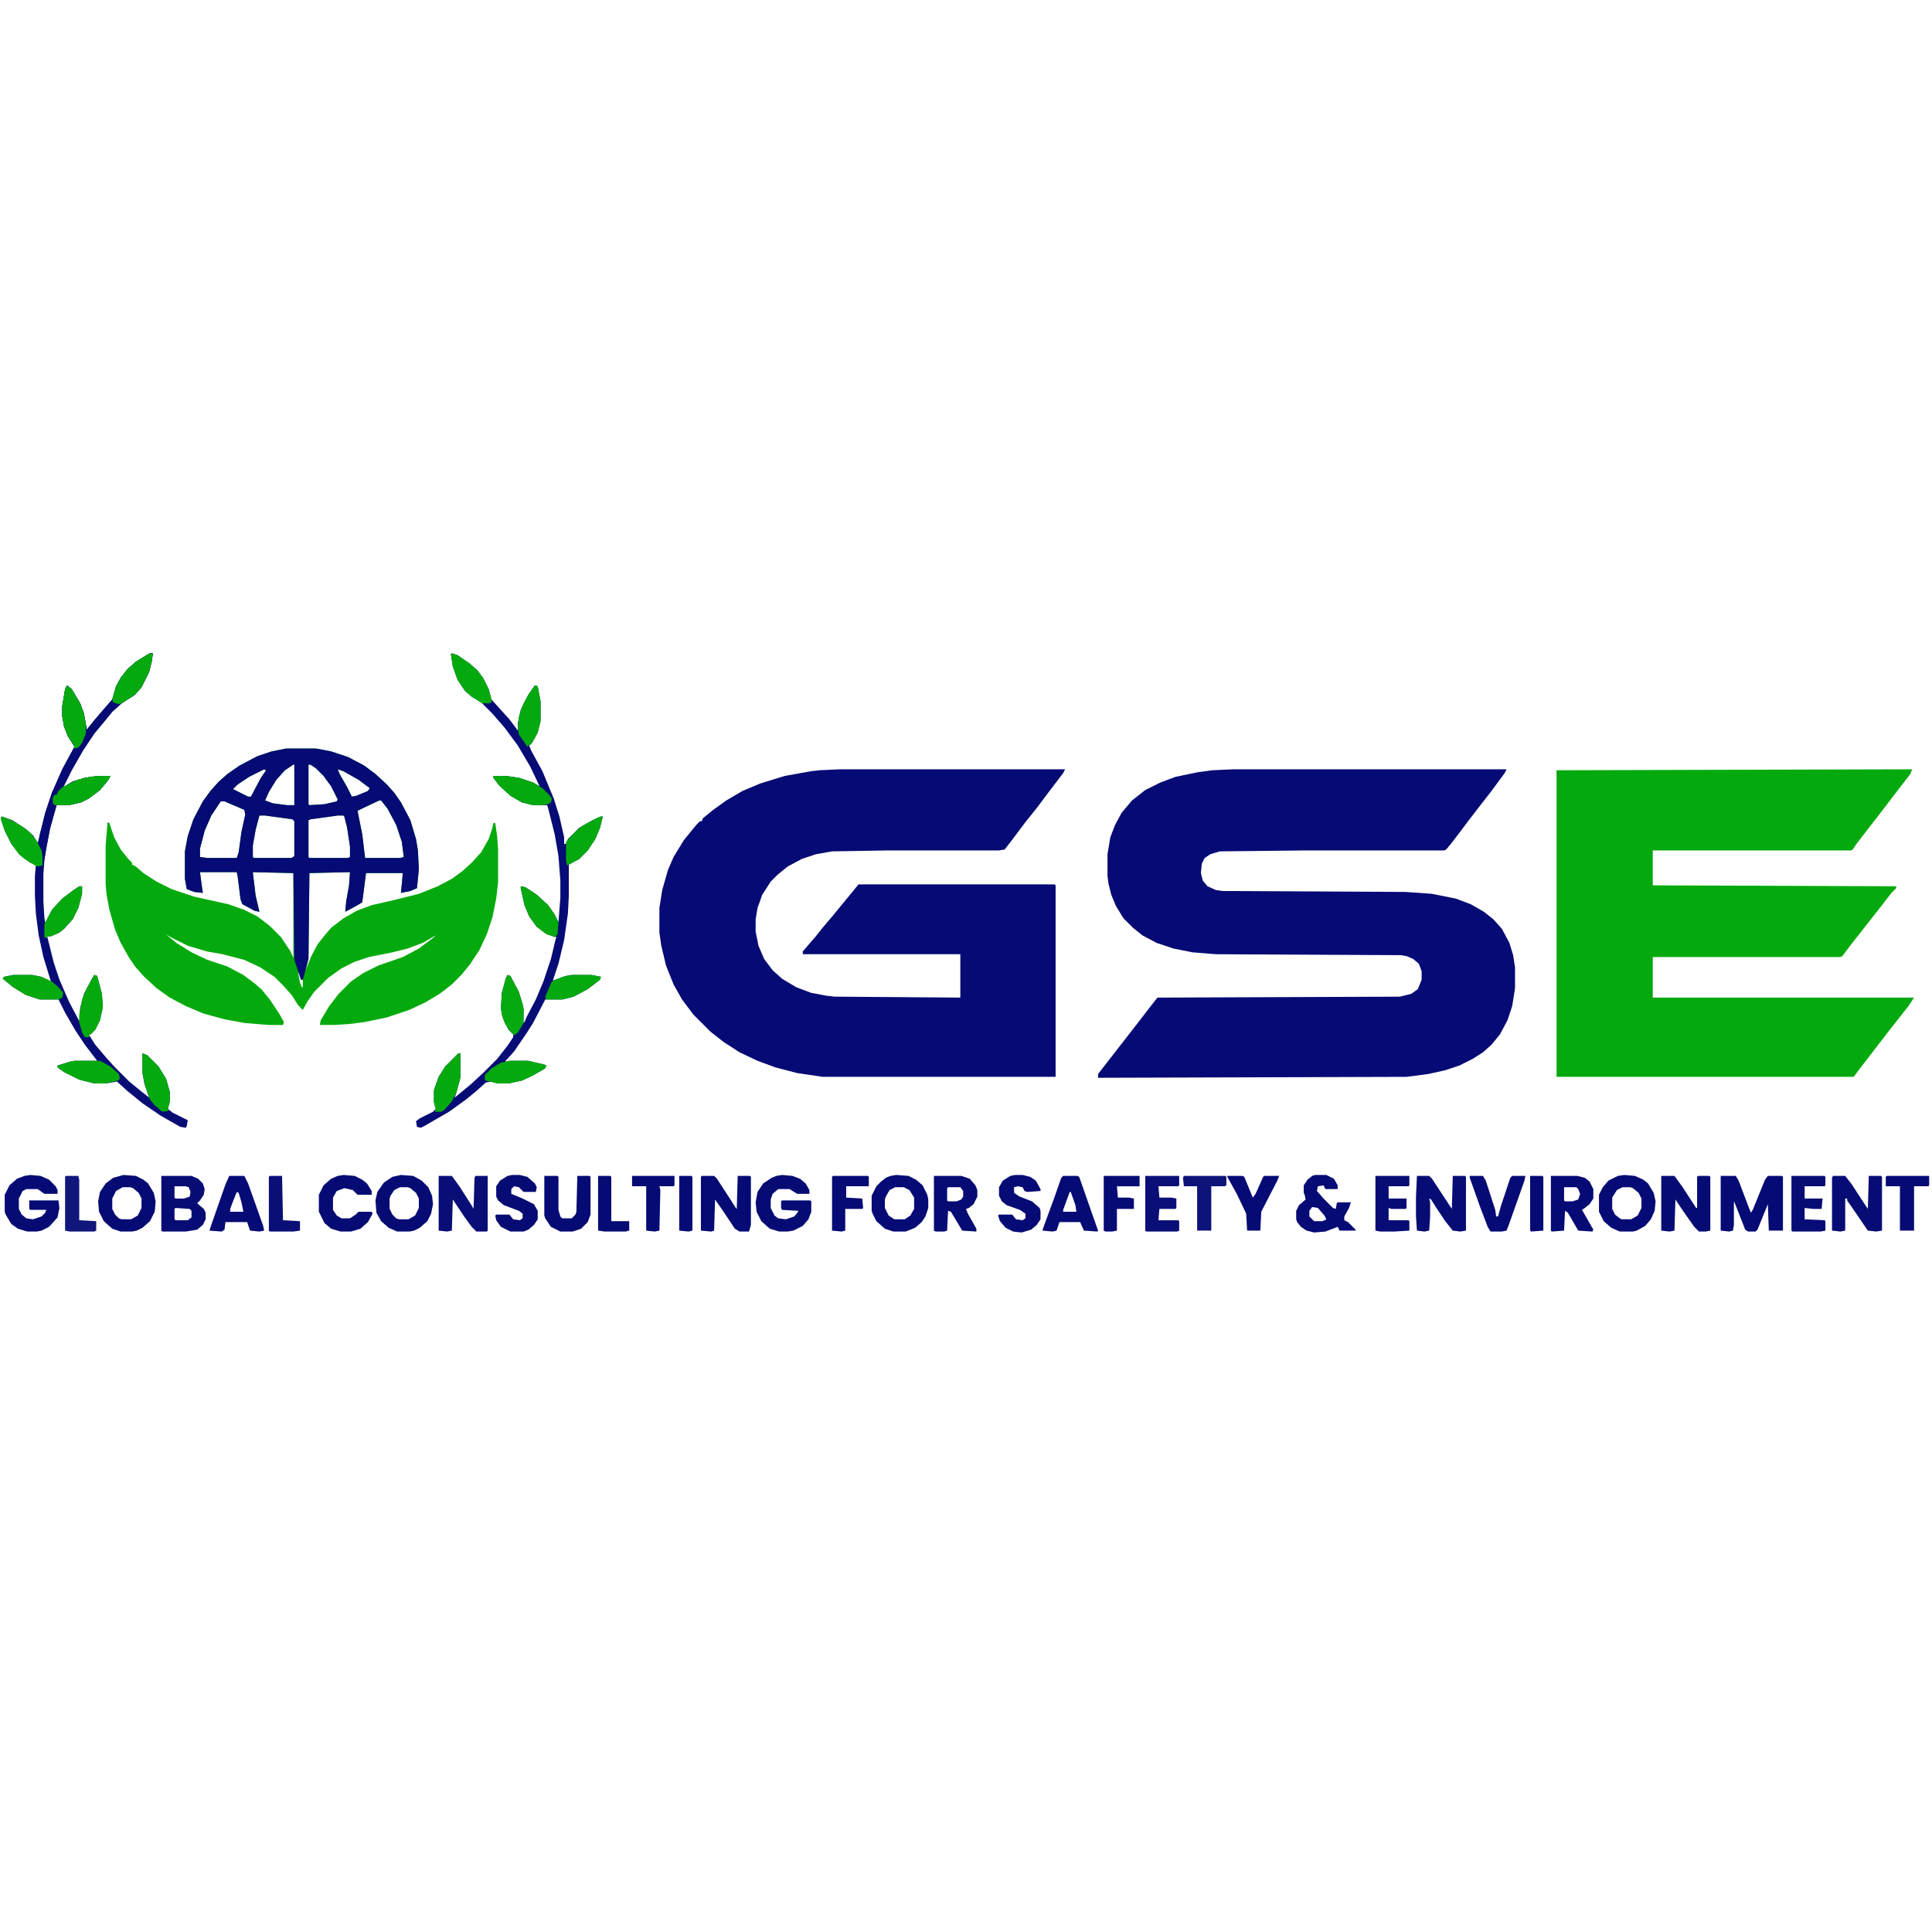 <?xml version="1.0" encoding="UTF-8"?>
<svg version="1.1" viewBox="0 0 2048 669" width="1280" height="1280" xmlns="http://www.w3.org/2000/svg">
<path transform="translate(890,126)" d="m0 0h239l-2 4-16 21-12 16-12 15-12 16-10 13-6 1h-118l-59 1-17 3-15 5-15 8-11 9-7 7-9 14-5 14-2 12v13l3 15 6 14 9 12 10 9 15 9 16 6 16 3 9 1 133 1v-46h-167v-3l13-15 8-10 11-13 9-11 14-17 4-5h208l1 1v203h-247l-27-4-23-6-19-7-19-9-17-11-14-11-18-18-12-16-9-16-8-20-5-21-2-14v-26l3-19 6-21 6-14 11-18 9-11 5-6 3-3h2l1-3 11-9 14-10 17-10 19-8 26-8 28-5 9-1z" fill="#050A74"/>
<path transform="translate(1307,126)" d="m0 0h290l-2 4-14 19-14 18-10 13-9 12-10 13-5 6-2 1h-147l-91 1-10 3-6 4-3 6-1 10 2 8 5 6 9 4 7 1 194 1 28 2 25 5 16 6 14 8 10 8 9 10 8 15 4 13 2 13v22l-3 19-5 15-8 15-9 11-9 8-11 7-14 7-15 5-18 4-23 3-327 1v-4l42-54 10-13 7-9 4-5 257-1 12-3 7-5 4-10v-9l-3-8-6-5-7-3-6-1-196-1-25-2-20-4-18-6-15-8-10-8-10-10-8-13-5-12-3-12-1-8v-23l3-18 5-13 7-13 11-13 14-11 16-8 16-6 24-5 15-2z" fill="#050A74"/>
<path transform="translate(2023,126)" d="m0 0h4l-2 5-20 26-13 17-14 18-10 13-4 6-2 1h-210v37l258 1v2l-5 5-10 13-33 42-9 12-2 1h-199v43h277l-6 9-22 28-30 39-6 8h-315v-325z" fill="#04AA0D"/>
<path transform="translate(303,104)" d="m0 0h32l16 3 18 6 17 9 12 9 12 11 8 9 7 10 10 19 6 20 2 12 1 20-2 20-7 3-10 2 1-10 1-11h-39l-4 31-5 3-13 7 1-11 3-17 1-14-43 1-1 91-3 12 6-15 7-13 8-10 6-7 13-10 14-8 16-6 22-5 28-7 20-8 15-8 11-8 10-9 10-11 8-14 4-12 1-5h2l2 14 1 14v35l-2 17-4 20-6 18-8 17-10 15-9 11-10 10-13 10-15 9-17 8-24 8-24 5-16 2-16 1h-15l1-5 9-15 10-13 13-13 13-9 16-8 26-9 17-9 16-12 2-2-14 8-16 6-16 4-25 5-15 5-14 7-14 10-15 15-7 10-5 9-5-5-7-11-9-10-9-9-15-10-17-8-23-6-17-3-20-6-16-8-7-4 11 9 16 10 17 8 21 7 17 9 12 9 7 6 9 11 10 15 5 9-1 3h-15l-25-2-22-4-22-6-19-8-17-9-14-10-13-12-9-10-7-10-9-16-6-14-6-21-3-16-1-11v-41l2-25 2 1 5 15 7 13 8 10 4 4v2l4 2 8 7 14 9 16 8 24 8 36 8 17 6 14 7 13 10 12 12 10 15 3 7v-90l-43-1 3 25 4 17-5-1-13-7-2-5-3-24-1-5h-39l2 15 1 7-9-1-8-3-2-11v-29l3-16 6-18 10-19 8-11 9-10 9-8 13-9 19-10 15-5zm24 17v42l1 1 16-1 13-3 1-2-7-14-8-11-8-8-6-4zm-16 0-9 6-9 10-8 13-4 9 8 3 15 2h8v-43zm47 5 2 5 8 14 5 10 5-1 12-5 2-3-12-9-16-9zm-78 0-16 8-12 8-5 5 16 8h3l10-19 6-9zm122 33-17 8-6 3 5 25 3 25h37l4-1-2-16-6-18-9-17-7-9zm-168 1-10 15-7 16-5 19v9l8 1h31l2-6 3-22 4-18-1-5-21-9zm41 15-4 15-3 17v12l1 1h40l3-2v-37l-2-2-29-4zm83 0-29 4-2 1v39l1 1h41l2-1v-11l-3-20-3-12-1-1zm107 124m-1 1m-152 28 1 3zm1 3 1 3zm1 3 1 3zm1 4m1 3 2 11 2 5h1v-8h-2l-1-6zm5 6 1 2z" fill="#04AA0D"/>
<path transform="translate(303,104)" d="m0 0h32l16 3 18 6 17 9 12 9 12 11 8 9 7 10 10 19 6 20 2 12 1 20-2 20-7 3-10 2 1-10 1-11h-39l-4 31-5 3-13 7 1-11 3-17 1-14-43 1-1 91-4 15-2 7h-2l-7-21-1-92-43-1 3 25 4 17-5-1-13-7-2-5-3-24-1-5h-39l2 15 1 7-9-1-8-3-2-11v-29l3-16 6-18 10-19 8-11 9-10 9-8 13-9 19-10 15-5zm24 17v42l1 1 16-1 13-3 1-2-7-14-8-11-8-8-6-4zm-16 0-9 6-9 10-8 13-4 9 8 3 15 2h8v-43zm47 5 2 5 8 14 5 10 5-1 12-5 2-3-12-9-16-9zm-78 0-16 8-12 8-5 5 16 8h3l10-19 6-9zm122 33-17 8-6 3 5 25 3 25h37l4-1-2-16-6-18-9-17-7-9zm-168 1-10 15-7 16-5 19v9l8 1h31l2-6 3-22 4-18-1-5-21-9zm41 15-4 15-3 17v12l1 1h40l3-2v-37l-2-2-29-4zm83 0-29 4-2 1v39l1 1h41l2-1v-11l-3-20-3-12-1-1z" fill="#050A74"/>
<path transform="translate(159,3)" d="m0 0h3l-1 8-3 12-8 16-7 8-14 9-10 9-9 11-10 12-12 18-12 21-9 18 10-6 13-4 14-2h13l-2 4-9 11-12 9-8 4-13 3h-13l-7 25-4 21-2 13-1 14v29l1 17 1 6 7-14 11-12 12-9 6-4h3v8l-4 15-6 12-9 10-5 4-9 4h-4l7 28 6 18 10 23 11 21 1-14 4-15 9-17 2-3 3 1 5 19 1 14-3 14-5 10-5 5h-2l7 11 11 13 9 10 16 16 11 9 10 8-5-15-2-11v-21l5 2 12 12 8 13 4 14v10l-2 8 5 4 16 8-1 6-1 2-6-1-21-12-19-13-16-13-11-10-12 2h-12l-16-4-16-8-7-5v-2l13-4 5-1h24l-13-17-10-15-11-19-7-14h-20l-15-5-13-8-11-9 1-2 10-2h20l10 2 10 5-8-26-5-23-3-23-1-19v-21l1-12-6-2-8-6-5-5-7-9-7-14-4-12 1-3 11 4 14 9 8 7 5 8 8-32 7-21 11-25 13-24-7-11-4-10-2-11v-11l3-18 2-4 5 4 9 15 4 11 3 17 8-10 12-14 7-8 4-14 5-9 7-9 9-8 13-8zm-69 82 1 2z" fill="#070C75"/>
<path transform="translate(479,3)" d="m0 0 6 2 13 9 8 7 6 8 6 12 3 11 9 10 10 11 9 12v-8l3-14 8-16 7-10 3 1 3 16v21l-3 12-6 11-3 3 2 5 12 22 12 29 6 19 5 22v7h2l2-5 12-12 14-8 9-4h2l-3 12-5 12-8 12-9 9-11 6v33l-1 19-4 28-6 25-6 18 14-5 6-1h21l10 2-1 3-13 10-15 8-12 3h-18l-13 25-7 11-13 19-9 10v1l4-1h20l17 4 2 1-1 3-14 8-11 5-14 3h-11l-8-2-5 1-10 9-11 9-18 13-26 15-4 2-4-1-1-6 4-3 14-7 3-3-2-7v-13l5-14 7-11 14-14h2v26l-4 15-2 6 17-14 13-12 15-15 11-14 6-9v-3l-5-5-5-10-2-6-1-7 1-16 4-15 2-4 3 1 9 17 4 13 1 5v12l-1 2h2l2-5 10-19 8-19 8-24 5-21 1-2-10-3-11-8-8-11-5-12-4-18v-2l5 1 12 8 12 11 7 10 4 8 2-26v-18l-2-26-4-23-7-28-1-3h-15l-12-3-12-7-12-11-6-8v-2h13l14 2 15 5 7 4-10-21-13-22-14-19-13-15-12-12-10-6-7-6-8-12-5-14-2-13z" fill="#060B75"/>
<path transform="translate(159,3)" d="m0 0h3l-1 8-3 12-8 16-7 8-14 9-10 9-9 11-10 12-12 18-12 21-9 18 10-6 13-4 14-2h13l-2 4-9 11-12 9-8 4-13 3h-13l-7 25-4 21-3 17h-1l-2-15-2-5 1-11 6-24 7-21 11-25 13-24-7-11-4-10-2-11v-11l3-18 2-4 5 4 9 15 4 11 3 17 8-10 12-14 7-8 4-14 5-9 7-9 9-8 13-8zm-69 82 1 2z" fill="#060B74"/>
<path transform="translate(1824,557)" d="m0 0h16l3 5 11 29 2 5 2-3 13-32 3-4h15l1 1v57h-15l-1-28-11 27-2 2h-8l-3-2-11-28-1-2v25l-1 6-4 1-9-1z" fill="#050A74"/>
<path transform="translate(744,557)" d="m0 0h13l3 3 13 20 7 11 1 1 1-35h13l1 1v51l-2 7h-10l-5-3-12-18-9-13-1 33-3 1-11-1v-57z" fill="#050A74"/>
<path transform="translate(1943,557)" d="m0 0h13l7 9 11 17 6 9 1-35h13l1 1v57l-6 1-9-1-13-19-9-13v-2h-2v34l-5 1-9-1v-56z" fill="#070C75"/>
<path transform="translate(465,557)" d="m0 0h14l8 11 14 22 1 2 1-33 1-2h13v58l-1 1h-11l-5-5-8-11-12-18-1 33-5 1-9-1z" fill="#090E76"/>
<path transform="translate(1761,557)" d="m0 0h14l8 11 15 23h1v-33l1-1h12l1 1v57l-5 1h-7l-5-5-12-17-8-12-1 33-5 1-9-1z" fill="#060B74"/>
<path transform="translate(1502,557)" d="m0 0h13l3 3 21 32 1-35h13l1 1v57l-6 1-8-1-8-10-10-15-5-8-2-1 1 4v15l-1 15-5 1-8-1-1-15v-21z" fill="#070C75"/>
<path transform="translate(171,557)" d="m0 0h32l7 3 5 5 2 6-1 6-4 6-3 3 7 6 2 4v7l-3 6-6 5-12 2h-25l-1-1zm14 11v12l1 1h9l6-2 1-5-2-5-3-1zm1 23-1 1v11l1 1h13l4-3v-7l-2-2z" fill="#070C75"/>
<path transform="translate(829,556)" d="m0 0 11 1 8 3 6 5 4 7v4h-13l-8-5h-12l-6 5-2 6v9l4 8 4 3 8 1 9-3 4-5v-1l-17-1-1-2v-7l1-1h30l1 1v11l-3 8-6 7-10 5-6 1h-9l-10-3-9-8-5-10-1-10 2-11 6-9 9-6 5-2z" fill="#060B74"/>
<path transform="translate(32,556)" d="m0 0 11 1 9 4 7 7 2 4v4h-14l-7-5h-12l-4 2-4 8v11l3 6 5 4 7 1 9-3 4-4 1-3h-17l-1-1v-9h31l1 8-2 10-9 10-8 4-5 1h-10l-10-3-7-5-6-10-1-3v-18l5-10 8-7 8-3z" fill="#060B74"/>
<path transform="translate(131,556)" d="m0 0 13 1 8 4 5 4 6 10 2 9-1 11-5 10-8 7-6 3-5 1h-12l-9-3-9-8-5-10-1-11 2-10 6-9 8-6zm-1 13-7 4-4 8v11l3 6 4 4 3 1h10l7-4 4-8v-10l-3-6-6-5-3-1z" fill="#060B74"/>
<path transform="translate(950,556)" d="m0 0 13 1 8 4 7 6 5 10 1 5v9l-3 9-4 6-7 6-10 4h-13l-9-3-9-8-4-8-1-3v-16l5-10 5-5 5-4 5-2zm-1 13-6 3-4 7-1 3v9l4 8 6 4h11l6-4 4-7v-12l-5-8-6-3z" fill="#050A74"/>
<path transform="translate(425,556)" d="m0 0 13 1 9 5 7 7 4 9 1 9-2 10-4 8-8 7-6 3-5 1h-13l-9-4-8-7-5-9-1-13 2-9 7-10 9-6zm-1 13-6 3-4 6-1 3v11l3 6 4 4 3 1h10l7-4 4-8v-10l-3-6-6-5-3-1z" fill="#060B74"/>
<path transform="translate(1722,556)" d="m0 0 11 1 9 4 5 4 6 10 2 9-1 10-4 9-6 7-9 5-4 1h-14l-9-4-8-7-5-10v-18l4-8 6-7 10-5zm-2 13-6 3-5 8v12l3 6 5 4 2 1h10l7-4 4-8v-10l-3-6-6-5-3-1z" fill="#050A74"/>
<path transform="translate(1394,556)" d="m0 0h12l8 4 4 7v4h-13l-2-4-6 1-1 5 7 8 10 10 3 1 1-6 1-1h14l-2 6-5 9v4l4 2 8 8v1h-17l-2-4-13 5-12 1-8-2-6-4-4-5-1-3v-9l3-6 7-6-1-5-1-2v-8l4-6 5-4zm-3 34-3 4v6l5 5h9l4-2-2-4-7-8z" fill="#050A74"/>
<path transform="translate(990,557)" d="m0 0h29l9 3 6 7 2 5v7l-4 8-5 4-3 1 2 5 9 16v3l-15-1-12-20-3-1-1 21-3 1h-9l-2-1zm15 12-1 1v13l1 1h9l5-2 2-3v-6l-3-4z" fill="#060B74"/>
<path transform="translate(1644,557)" d="m0 0h28l8 2 5 4 4 8v10l-4 6-5 4-3 2 12 21-1 2-15-1-11-19-3-2-1 21-13 1-1-1zm14 12v14l1 1h8l6-2 2-6-2-5-2-2z" fill="#050A74"/>
<path transform="translate(577,557)" d="m0 0h14l1 1v35l2 7 2 2h10l4-4 1-3 1-38h13l1 1v40l-3 8-7 7-9 3h-13l-10-5-6-9-1-3z" fill="#050A74"/>
<path transform="translate(243,557)" d="m0 0h16l4 8 16 45 1 5-5 1-10-1-3-9h-23l-1 8-3 2-13-1 3-9 14-40zm8 17-4 10-3 8v3h14l-2-10-3-10z" fill="#050A74"/>
<path transform="translate(1127,557)" d="m0 0h15l2 1 14 40 6 17-1 1-14-1-4-9h-22l-3 9-4 1-11-1 2-6 11-30 7-20zm7 17-3 8-4 11v2h14l-1-7-5-14z" fill="#050A74"/>
<path transform="translate(364,556)" d="m0 0 12 1 8 4 5 4 5 8v4h-15l-5-5-9-2-8 3-4 7v13l4 6 5 3h9l6-4 3-3h14l1 2-5 9-8 7-10 3h-11l-10-3-7-6-6-12v-18l5-10 8-7 7-3z" fill="#060B74"/>
<path transform="translate(543,556)" d="m0 0h8l8 2 8 7 2 4-1 5h-13l-5-5-5-1-3 3v5l12 5 12 6 4 7v9l-4 6-6 5-5 2h-14l-10-5-5-7-1-5 1-1h14l4 5 7 1 3-2v-5l-4-3-16-6-6-5-2-4v-11l4-6 8-5z" fill="#060B74"/>
<path transform="translate(1076,556)" d="m0 0h8l8 2 6 4 5 9v2l-14 1-3-1-2-4-5-1-4 1v6l6 4 13 5 8 7 1 3v9l-4 6-6 5-10 3-9-1-8-4-6-7-2-6 1-1h14l4 5 7 1 3-2v-5l-6-4-14-5-5-4-3-6v-9l4-7 8-5z" fill="#050A74"/>
<path transform="translate(1558,557)" d="m0 0h14l3 5 10 31 1 7h2l3-11 10-30 2-2h14l-1 5-17 48-2 5-5 1h-12l-3-5-8-21-11-31z" fill="#050A74"/>
<path transform="translate(1214,557)" d="m0 0h36v10l-1 1h-21l1 12h13l5 1v10l-1 1h-17l-1 12h21l1 1v10l-2 1h-33l-1-1z" fill="#0A0F77"/>
<path transform="translate(1458,557)" d="m0 0h36v10l-1 1h-21v13h19v10l-1 1h-15l-3-1v13h21l1 1v10l-16 1h-15l-5-1z" fill="#070C75"/>
<path transform="translate(1899,557)" d="m0 0h35l1 1v9l-1 1h-21v13h19l-1 11h-9l-9-1v12l21 1 1 1v10l-5 1h-30l-1-1z" fill="#070C75"/>
<path transform="translate(1301,557)" d="m0 0h16l2 1 9 22 3-4 8-18 1-1h16l-2 5-17 33-1 20h-14l-1-18-10-21-10-18z" fill="#050A74"/>
<path transform="translate(883,557)" d="m0 0h37l1 1v10h-24v12l17 1 1 10-1 1h-18v23l-4 1-10-1v-57z" fill="#050A74"/>
<path transform="translate(1170,557)" d="m0 0h38v11h-24l1 12h12l5 1v11h-18v23l-5 1h-7l-2-1z" fill="#060B74"/>
<path transform="translate(2e3 557)" d="m0 0h45v10l-1 1h-15v47h-15v-47h-15v-10z" fill="#050A74"/>
<path transform="translate(1255,557)" d="m0 0h44l1 1v9l-2 1h-14v47h-15v-47h-14l-1-9z" fill="#0E1379"/>
<path transform="translate(670,557)" d="m0 0h45v10l-1 1h-15l1 4-1 43-5 1-9-1v-47h-15z" fill="#050A74"/>
<path transform="translate(79,435)" d="m0 0h27l11 6 9 8 1 5-2 2-13 3h-12l-16-4-16-8-7-5v-2l13-4z" fill="#04AA0D"/>
<path transform="translate(523,133)" d="m0 0h13l14 2 15 5 10 6 7 7 3 4-1 4-3 2-7 1h-9l-12-3-12-7-12-11-6-8z" fill="#04AA0D"/>
<path transform="translate(151,427)" d="m0 0 5 2 12 12 8 13 4 14v10l-2 8 1 2-7 1-8-7-5-6-5-14-3-14z" fill="#04AA0D"/>
<path transform="translate(71,37)" d="m0 0 5 4 9 15 4 11 2 12v9l-4 10-4 5-4 1-1-4-6-9-4-10-2-11v-11l3-18z" fill="#04AA0D"/>
<path transform="translate(159,3)" d="m0 0h3l-1 8-3 12-8 16-7 8-14 9-3 1-6-2-1-3 4-14 5-9 7-9 9-8 13-8z" fill="#04AA0D"/>
<path transform="translate(1,176)" d="m0 0 9 3 11 6 11 8 7 9 5 10 1 6v10l-6 1-13-8-6-5-8-11-7-14-4-12z" fill="#04AA0D"/>
<path transform="translate(100,344)" d="m0 0 3 1 5 19 1 14-3 14-5 10-5 5h-2l1 3h-5l-3-5-3-11v-8l3-16 5-12z" fill="#04AA0D"/>
<path transform="translate(14,344)" d="m0 0h20l10 2 11 5 7 6 5 6-1 5-4 2h-20l-15-5-13-8-11-9 1-2z" fill="#04AA0D"/>
<path transform="translate(104,133)" d="m0 0h13l-2 4-9 11-12 9-8 4-13 3h-15l-2-2v-6l2-3h2l2-4 4-4 16-8 13-3z" fill="#04AA0D"/>
<path transform="translate(479,3)" d="m0 0 6 2 13 9 8 7 6 8 6 12 3 11v3l-3 1h-7l-11-7-7-6-8-12-5-14-2-13z" fill="#04AA0D"/>
<path transform="translate(540,435)" d="m0 0h20l17 4 2 1-1 3-14 8-11 5-14 3h-11l-13-3-1-1v-5l7-7 10-6z" fill="#04AA0D"/>
<path transform="translate(486,427)" d="m0 0h2v26l-4 15-5 10-8 9-3 2h-7l1-3-2-7v-13l5-14 7-11z" fill="#04AA0D"/>
<path transform="translate(84,250)" d="m0 0h3v8l-4 15-6 12-9 10-5 4-9 4h-4v2l-3-1v-14l8-15 11-12 12-9z" fill="#04AA0D"/>
<path transform="translate(552,250)" d="m0 0 5 1 12 8 12 11 7 10 4 8-1 13-3 3-10-4-9-7-8-11-5-12-4-18z" fill="#04A90D"/>
<path transform="translate(286,557)" d="m0 0h13l1 47 18 1v10l-7 1h-25l-1-1v-57z" fill="#0A0F76"/>
<path transform="translate(567,37)" d="m0 0 3 1 3 16v21l-3 12-6 11-5 4-9-13-1-6 1-13 4-12 6-11z" fill="#04AA0D"/>
<path transform="translate(70,557)" d="m0 0h13l1 4v43l18 1v10l-2 1h-26l-5-1v-57z" fill="#11167B"/>
<path transform="translate(538,344)" d="m0 0 3 1 9 17 4 13 1 5v15l-6 10-4 3-5-5-5-8-3-9-1-7 1-16 4-15z" fill="#05AA0E"/>
<path transform="translate(634,557)" d="m0 0h13l1 1v47h19v10l-4 1h-22l-7-1z" fill="#060B74"/>
<path transform="translate(606,344)" d="m0 0h21l10 2-1 3-13 10-15 8-12 3h-17l-1-3 7-16 11-5z" fill="#04AA0D"/>
<path transform="translate(637,176)" d="m0 0h2l-3 12-5 12-8 12-9 9-13 7-1-6v-19l9-10 8-7 17-9z" fill="#04AA0D"/>
<path transform="translate(1622,557)" d="m0 0h13l1 1v57l-13 1-1-1z" fill="#050A74"/>
<path transform="translate(720,557)" d="m0 0h13l1 1v57l-4 1-10-1z" fill="#050A74"/>
</svg>
